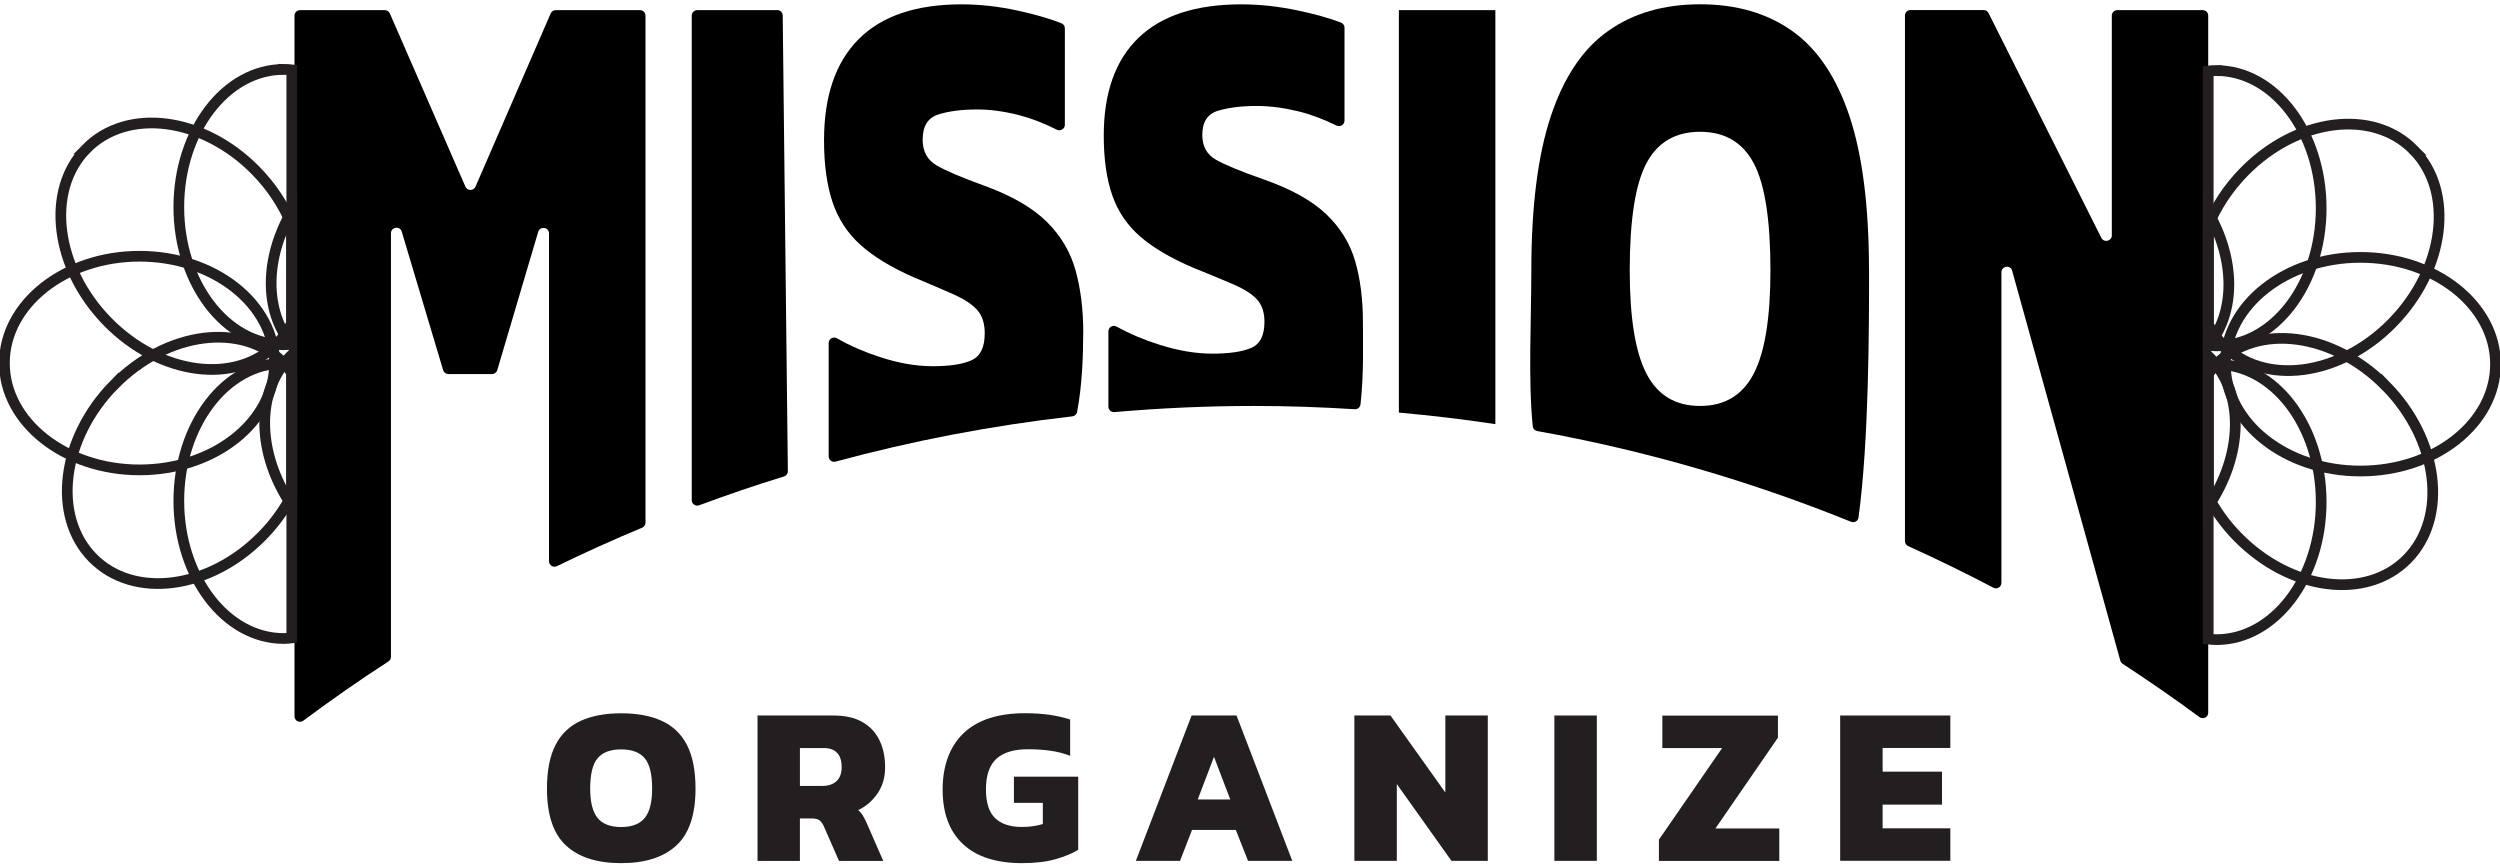 <?xml version="1.0" encoding="UTF-8"?>
<svg xmlns="http://www.w3.org/2000/svg" width="350.35" height="121.57" viewBox="0 0 350.35 121.57">
  <g id="Layer_5" data-name="Layer 5">
    <g opacity=".9">
      <g opacity=".9">
        <path d="M2475.23,1710.97c-3.81.87-10.14,6.54-18.29,15.79-4.16,4.51-8.8,9.89-13.82,16.01-2.48,3.1-5.18,6.22-7.93,9.55-2.76,3.32-5.6,6.81-8.52,10.45-5.88,7.15-12.17,14.8-18.77,22.83-3.32,3.94-6.71,7.97-10.18,12.09-1.72,2.06-3.46,4.14-5.21,6.24-1.78,2.05-3.58,4.11-5.38,6.19-14.3,16.88-29.93,33.87-45.79,50.69-4,4.14-8.01,8.28-12.02,12.42-3.99,4.14-8.12,8.06-12.14,12.09-2.02,2-4.03,4-6.03,5.99-2.01,1.98-4.07,3.86-6.09,5.79-4.04,3.83-8.05,7.64-12.02,11.39-4.03,3.64-8.01,7.23-11.93,10.78-1.96,1.77-3.9,3.53-5.83,5.27-1.96,1.68-3.9,3.35-5.82,5.01-3.84,3.31-7.6,6.56-11.28,9.73-3.73,3.06-7.37,6.05-10.91,8.95-28.35,23.13-51.06,38.68-59.84,43.48-19.52,11.56-44.93,28.14-75.27,46.64-30.29,18.63-65.64,38.85-104.42,58.81-19.44,9.82-39.68,19.73-60.61,29.15-20.94,9.38-42.49,18.51-64.42,27.11-21.96,8.51-44.28,16.57-66.69,24.05-22.43,7.43-44.93,14.23-67.29,20.38-11.24,2.97-22.4,5.91-33.44,8.82-5.51,1.54-11.06,2.72-16.56,4.02-5.5,1.28-10.97,2.56-16.4,3.82-5.43,1.27-10.83,2.53-16.18,3.78-5.39,1.1-10.73,2.19-16.03,3.27-10.61,2.13-21.01,4.37-31.24,6.3-10.27,1.81-20.31,3.59-30.09,5.31-4.9.83-9.72,1.79-14.51,2.49-4.79.72-9.51,1.43-14.16,2.13-9.3,1.39-18.31,2.74-27,4.04-8.73,1.09-17.13,2.15-25.16,3.15-64.36,7.8-106.11,9.61-106.43,6.57.83-2.29-.84-5.57-4.51-9.56-3.67-4.02-9.36-8.83-16.56-14.06-7.19-5.24-15.9-10.94-25.62-16.8-9.72-5.88-20.54-12.14-31.85-18.17-45.32-24.26-99.64-47.78-133.04-50.73-40.75-3.74-81.78-6.19-122.52-7.13-40.79-1.01-81.4-.22-120.99,1.71-19.79.91-39.41,2.39-58.74,4.12-19.33,1.73-38.39,3.75-57.12,6.04-37.48,4.73-73.71,10.83-108.22,17.63-68.32,12.43-78.17,21.4-108.81,18.57-6.23-.13-17.97,8.21-39.26,18.85-10.65,5.32-23.68,11.23-39.6,16.95-7.96,2.87-16.65,5.67-26.12,8.37-9.48,2.79-19.74,5.45-30.86,7.89-61.19,12.13-141.92,10.58-197.33,26.24-13.51,3.03-30.73,6.26-50.75,9.62-20.02,3.26-42.85,6.98-67.59,11.01-12.36,1.93-25.2,3.93-38.4,5.99-13.2,2.04-26.76,3.95-40.56,6.32-27.6,4.44-56.19,9.03-84.87,13.64-114.7,19.05-230.5,41.8-289.98,56.19-7.08,1.65-14.05,3.27-20.92,4.87-6.86,1.73-13.61,3.43-20.26,5.11-13.3,3.31-26.2,6.53-38.75,9.66-12.55,3.06-24.74,6.02-36.62,8.92-5.95,1.37-11.8,2.96-17.58,4.45-5.78,1.49-11.49,2.97-17.13,4.42-22.57,5.78-44.08,11.11-64.87,16.05-2.6.61-5.19,1.23-7.76,1.83-2.57.66-5.13,1.32-7.69,1.97-5.1,1.3-10.17,2.58-15.2,3.86-10.07,2.47-19.99,4.91-29.82,7.32-9.84,2.3-19.59,4.57-29.28,6.83-9.69,2.24-19.35,4.24-28.98,6.55-9.64,2.18-19.27,4.36-28.93,6.55-9.68,2.17-19.38,4.35-29.16,6.54-39.15,8.78-79.61,17.58-124.12,28.06-8.39,1.82-16.68,3.69-24.88,5.61-8.19,2.03-16.29,4.2-24.33,6.36-4.01,1.1-8.01,2.2-11.99,3.29-3.98,1.14-7.93,2.38-11.87,3.58-7.87,2.48-15.69,4.93-23.46,7.38-31,10.53-61.19,21.93-91.16,35.19-30.04,12.86-59.84,27.6-90.38,43.17-15.18,8.21-30.69,16-46.28,24.97-3.91,2.18-7.85,4.36-11.8,6.56-3.95,2.21-7.95,4.3-11.9,6.71-7.95,4.63-15.99,9.32-24.12,14.06-2.13,1.26-4.25,2.52-6.36,3.77-2.09,1.34-4.18,2.68-6.25,4.01-4.15,2.68-8.26,5.34-12.34,7.98-4.08,2.65-8.12,5.28-12.13,7.89-4,2.65-8.02,5.11-11.88,7.96-7.76,5.56-15.4,11.03-22.96,16.44-3.77,2.72-7.52,5.42-11.25,8.11-3.66,2.86-7.3,5.7-10.92,8.53-7.23,5.69-14.39,11.32-21.49,16.91-1.77,1.4-3.54,2.8-5.31,4.2-1.73,1.48-3.46,2.95-5.19,4.42-3.45,2.95-6.9,5.89-10.33,8.82-6.86,5.87-13.69,11.72-20.49,17.55-6.67,6.14-13.32,12.25-19.97,18.37l-9.97,9.2c-3.32,3.08-6.68,6.08-9.9,9.37-6.52,6.44-13.05,12.9-19.61,19.4-3.28,3.25-6.58,6.5-9.88,9.76-3.33,3.22-6.49,6.78-9.77,10.16-6.51,6.86-13.06,13.76-19.69,20.74-6.7,6.84-13.16,14.3-19.8,21.69-6.63,7.4-13.34,14.89-20.15,22.49-6.66,7.87-13.41,15.85-20.27,23.96-3.44,4.05-6.9,8.14-10.39,12.26l-2.63,3.1-2.57,3.22c-1.72,2.15-3.44,4.31-5.18,6.48-6.69,7.95-13.35,15.85-19.98,23.72l-4.96,5.92-4.81,6.12c-3.2,4.08-6.4,8.16-9.59,12.23-6.36,8.18-12.79,16.22-19.02,24.5-6.14,8.43-12.26,16.84-18.38,25.23l-9.15,12.63c-3.05,4.21-5.92,8.65-8.89,12.97l-17.63,26.14-4.4,6.55-4.26,6.74-8.49,13.53c-5.64,9.06-11.35,18.06-16.94,27.26-21.91,37.27-43.52,75.61-63.64,116.96-2.54,5.15-5.08,10.31-7.63,15.49-2.53,5.2-5.16,10.32-7.54,15.72-4.86,10.69-9.75,21.46-14.67,32.3-2.43,5.46-4.98,10.83-7.32,16.42-2.34,5.6-4.68,11.21-7.03,16.86-4.68,11.3-9.47,22.65-14.13,34.22-4.44,12.81-8.88,25.6-12.81,37.61-1.94,6.02-3.84,11.77-5.39,17.35-1.52,5.61-2.85,10.91-3.93,15.81-1.11,4.94-3.06,11.65-5.49,19.35-1.22,3.85-2.55,7.95-3.96,12.19-.71,2.12-1.43,4.28-2.16,6.47-.69,2.22-1.38,4.47-2.08,6.73-5.6,18.08-11.73,36.91-15.37,50.11-25.82,77.91-48.53,154.14-66.18,232.88-17.58,78.65-30.06,159.91-33.67,245.55-.47,11.85-.7,25.15-.69,38.18-.03,3.26.11,6.51.23,9.72.14,3.21.28,6.37.42,9.47.31,6.19.67,12.11,1.08,17.53.82,10.85,1.85,19.75,3.02,25.04.58,2.67,1.22,4.37,1.89,4.96.67.61,1.35.18,2.03-1.5,3.58-8.84,7.08-18.55,10.49-29.04,1.71-5.24,3.4-10.68,5.07-16.3.82-2.8,1.65-5.66,2.49-8.56.83-2.9,1.62-5.84,2.56-8.82,3.62-11.91,7.19-24.5,10.72-37.68.87-3.29,1.75-6.62,2.63-9.99.89-3.37,1.7-6.78,2.72-10.19,1.94-6.85,3.88-13.83,5.81-20.94s3.85-14.34,5.77-21.69c.96-3.67,1.92-7.37,2.89-11.11,1.06-3.7,2.12-7.44,3.19-11.21,2.09-7.51,4.21-15.14,6.37-22.89,1.05-3.86,2.11-7.75,3.18-11.66,1.09-3.9,2.04-7.86,3.27-11.77,4.69-15.7,9.38-31.75,14.06-48.05,5.03-16.08,10.17-32.51,15.4-49.22,20.04-62.72,40.92-133.59,66.2-207.46,25.18-73.84,55.22-150.33,90.71-223.31,3.07-6.3,6.12-12.55,9.14-18.74,1.49-3.11,3.11-6.07,4.7-9.05,1.6-2.96,3.19-5.92,4.78-8.85,3.2-5.84,6.37-11.62,9.5-17.35,1.58-2.84,3.16-5.68,4.73-8.49.79-1.4,1.58-2.8,2.36-4.2l2.46-4.07c6.56-10.8,13.06-21.3,19.51-31.48,1.62-2.53,3.2-5.1,4.85-7.55,1.67-2.43,3.34-4.85,5-7.26,3.34-4.77,6.65-9.5,9.92-14.18,12.94-18.85,26.61-35.38,39.56-51.22,3.2-4,6.62-7.65,9.92-11.35,3.33-3.65,6.63-7.25,9.89-10.82,3.28-3.51,6.53-6.99,9.75-10.43,1.62-1.7,3.22-3.39,4.82-5.07,1.62-1.65,3.29-3.21,4.92-4.8,51.98-51.16,100.7-81.53,142.31-100.81,7.51-2.84,14.96-5.22,22.43-7.43,7.48-2.2,14.91-4.38,22.74-6.16,15.58-3.71,31.37-8.47,49.12-14.63,4.4-1.61,8.88-3.4,13.45-5.4,2.29-1,4.6-2.05,6.93-3.16,2.37-1.02,4.79-2.07,7.22-3.19,4.87-2.24,9.85-4.71,14.96-7.47,2.55-1.38,5.14-2.83,7.75-4.35,2.62-1.52,5.25-3.16,8.01-4.65,5.48-3.08,11.1-6.46,16.88-10.2,2.89-1.87,5.82-3.82,8.8-5.86,1.48-1.03,2.98-2.07,4.5-3.12,1.53-1,3.08-2.01,4.65-3.03,6.24-4.13,12.67-8.63,19.3-13.55,1.65-1.24,3.32-2.5,5.01-3.77.84-.64,1.69-1.29,2.54-1.94.86-.61,1.73-1.23,2.6-1.85,3.49-2.48,7.03-5.06,10.63-7.75,4.19-3.25,8.36-6.49,12.52-9.73,2.08-1.61,4.14-3.3,6.23-4.87,2.1-1.52,4.21-3.04,6.31-4.56,8.4-6.09,16.69-12.29,25.01-18.48,8.6-5.92,17.16-11.9,25.68-17.93,8.6-5.87,17.3-11.49,25.91-17.3,34.71-22.64,70.15-43.62,106.8-62.42,36.65-18.77,74.47-35.45,113.98-49.09,39.51-13.65,80.62-24.47,123.8-31.75,15-2.47,29.88-4.42,44.36-6.51,14.6-1.89,28.92-3.74,43.06-5.57,7.11-.86,14.18-1.71,21.22-2.55,3.52-.42,7.03-.84,10.53-1.26,3.52-.37,7.04-.74,10.55-1.11,14.03-1.54,27.98-3.06,41.95-4.59,13.95-1.65,27.91-3.3,42-4.96,14.11-1.51,28.34-3.03,42.79-4.58,28.9-3.1,58.52-7.26,89.99-10.63,8.76-.23,30.91-1.78,53.84-3.66,5.73-.48,11.52-.96,17.16-1.44,5.65-.39,11.16-.78,16.33-1.14,10.33-.76,19.29-1.52,25.31-2.18,17.64-3.1,35.68-5.99,53.92-8.76,18.28-2.5,36.8-4.69,55.31-6.97,9.26-1.13,18.52-2.26,27.77-3.38,9.25-1.1,18.46-2.36,27.68-3.26,18.42-1.96,36.66-4.01,54.56-6.25,35.75-4.76,70.25-9.05,101.82-15.38,7.89-1.57,15.61-3.24,23.12-5.03,3.76-.9,7.46-1.82,11.12-2.78,3.66-.89,7.27-1.82,10.82-2.78,14.2-3.83,27.5-8.21,39.72-13.23,19.72-2.72,38.24-5.16,55.84-6.92,17.61-1.68,34.26-3.04,50.19-4.21,15.93-1.16,31.13-2.19,45.84-3.07,14.74-.74,28.98-1.45,42.97-2.15,27.99-1.46,54.92-3.56,82.83-6.26,13.95-1.43,28.11-3.21,42.75-5.45,14.64-2.21,29.72-5.07,45.55-8.1,20.09-4.2,40.2-8.41,60.39-12.64,10.1-2.09,20.23-4.19,30.37-6.3,10.16-1.98,20.35-3.96,30.57-5.95,20.45-3.94,41.03-7.82,61.79-11.57,20.78-3.66,41.76-7.01,62.96-10.27,42.39-6.66,85.79-11.86,130.47-16.05,5.59-.5,11.19-1,16.82-1.5,5.63-.42,11.29-.83,16.96-1.25,11.35-.79,22.79-1.5,34.32-2.12,23.08-1.21,46.47-2.17,70.41-2.45,108.79-2.31,210.43.94,317.37,5.43,9.51.15,25.06,2.26,43.79,5.22,9.38,1.4,19.55,3.06,30.13,4.87,5.3.92,10.69,1.85,16.14,2.79,5.47.9,11,1.81,16.53,2.73,11.09,1.89,22.21,3.79,32.96,5.63,10.83,1.75,21.29,3.44,31.01,5.01,4.87.81,9.56,1.59,14.01,2.34,4.48.67,8.72,1.3,12.67,1.88,7.93,1.23,14.73,2.28,20,3.1,4.92.76,9.99,1.38,15.19,1.87,5.21.43,10.57.62,16.03.75,10.92.22,22.3-.05,33.96-.74,11.7-.96,23.69-2.39,35.81-4.15,3.03-.46,6.07-.92,9.11-1.38,3.04-.46,6.09-.99,9.16-1.63,6.12-1.21,12.25-2.5,18.38-3.86,6.13-1.36,12.25-2.78,18.34-4.25,3.05-.76,6.08-1.45,9.12-2.29,3.03-.87,6.06-1.74,9.08-2.6,12.06-3.52,23.93-7.21,35.47-10.98,23.15-7.93,44.98-16.58,64.19-25.32,60.12-29.83,120.12-61.55,182.23-98.39,62.06-36.93,126.32-78.95,193.63-131.82,24.34-17.61,48.21-33.11,72.59-50.03,24.34-17.02,49.17-35.59,74.87-59.52,29.85-29.32,56.24-59.64,80.1-90.58,23.86-30.95,45.24-62.57,65-94.79,19.75-32.23,37.93-65.01,55.34-98.94,17.43-33.91,34.2-68.87,51.07-105.69,16.48-33.58,30.89-65.51,43.53-95.69,3.19-7.52,6.16-15.02,9.15-22.31,1.48-3.65,2.95-7.27,4.4-10.85,1.4-3.62,2.8-7.2,4.17-10.75,2.74-7.1,5.47-14.03,8.05-20.88,2.54-6.88,5.02-13.62,7.46-20.23,2.46-6.58,4.75-13.12,6.98-19.51,2.24-6.39,4.42-12.65,6.57-18.78,4.1-12.37,8.11-24.14,11.73-35.53,3.57-11.42,7.1-22.25,10.2-32.75,3.1-10.5,6.15-20.44,8.84-30.03,11-38.25,18.64-69.53,24.58-94.78,2.85-12.68,5.41-23.8,7.41-33.69,2.02-9.88,3.71-18.44,5.13-25.86,2.69-14.9,4.31-25.26,5.31-32.6.95-7.36,1.26-11.71,1.41-14.56.27-5.7-.23-5.42,1.69-11.35,1.85-7.53,3.63-14.46,5.51-20.91,1.88-6.46,3.82-12.45,5.82-18.18,3.88-11.5,8.06-21.92,12.35-32.85,4.19-10.96,8.73-22.36,13.11-35.87,2.2-6.75,4.43-14.01,6.67-21.96,2.18-7.97,4.33-16.65,6.5-26.21,2.71-13.02,5.07-26.12,7.39-39.14,2.13-13.04,4.11-26.04,5.96-38.9,3.88-25.69,6.43-51.01,8.73-75.18,4.36-48.38,6.04-92.39,6.05-127.54.1-6.49.2-13.03.3-19.62.11-6.58.07-13.21.12-19.87.08-13.3.17-26.76.25-40.39.04-27.14.08-54.91.12-83.26-.16-28.28.06-57.02-.08-86.22.03-14.57.07-29.27.11-44.08-.01-14.8.04-29.7.16-44.68.31-59.95,1.27-121.35,3.23-183.76,1.09-31.2,2.29-62.65,4.09-94.29,1.67-31.64,3.85-63.46,6.43-95.39-3.42,15.25-7.58,20.8-8.51,38.23-14.59,178.92-33.47,339.3-56.52,499.83-11.54,80.27-24.1,160.59-38.16,243.31-7.02,41.37-14.49,83.32-22.42,126.19-7.84,42.88-16.44,86.52-25.72,131.41-5.51,35.32-12.68,80.17-22.9,121.46-9.56,36.58-19.04,71.16-28.69,104.61-2.46,8.33-4.8,16.68-7.29,24.88-2.48,8.21-4.95,16.37-7.4,24.51-2.54,8.08-5.07,16.14-7.6,24.18-2.49,8.07-5.2,15.96-7.79,23.95-9.57,27.24-23.16,57.72-39.2,87.26-16,29.59-34.28,58.32-52.44,83.05-9.01,12.45-18.17,23.7-26.72,33.94-8.78,9.98-16.88,19.06-24.52,26.33-3.78,3.68-7.36,7.02-10.7,9.99-3.36,2.94-6.55,5.42-9.42,7.55-5.76,4.24-10.39,6.9-13.67,7.69Z" fill="#cae2e0"/>
      </g>
    </g>
  </g>
  <g id="Layer_11" data-name="Layer 11">
    <g>
      <g>
        <path d="M238.26,18.48c-3.45,0-5.96,1.47-7.52,4.41-1.56,2.94-2.34,7.95-2.34,15.02,0,6.63.78,11.45,2.34,14.46,1.56,3.01,4.06,4.53,7.52,4.53s5.95-1.51,7.52-4.53c1.56-3.01,2.34-7.84,2.34-14.46,0-7.06-.78-12.07-2.34-15.02-1.56-2.94-4.06-4.41-7.52-4.41Z" fill="none"/>
        <path d="M76.94,27.38l-7.41,25.05h-7.26l-7.48-25.05v65.08c7.12-4.6,14.51-8.79,22.15-12.57V27.38Z" fill="none"/>
        <path d="M280.47,82.98c5.74,3.06,11.32,6.35,16.75,9.88l-16.75-60.38v50.5Z" fill="none"/>
        <path d="M56.3,32.46l5.8,19.41c.1.33.4.55.74.55h6.11c.34,0,.65-.23.74-.56l5.73-19.36c.25-.86,1.52-.67,1.52.22v45.93c0,.57.59.94,1.11.69,3.92-1.91,7.9-3.71,11.94-5.39.29-.12.47-.4.47-.71V2.19c0-.43-.35-.77-.77-.77h-11.81c-.31,0-.59.18-.71.47l-10.53,24.26c-.27.62-1.15.62-1.42,0L54.63,1.88c-.12-.28-.4-.46-.71-.46h-11.88c-.43,0-.77.35-.77.77v98.19c0,.64.72,1,1.23.62,3.88-2.89,7.86-5.67,11.94-8.31.22-.14.35-.38.35-.64v-59.36c0-.89,1.26-1.08,1.52-.22Z"/>
        <path d="M108.9,1.42h-11.19c-.43,0-.77.35-.77.77v67.9c0,.54.53.91,1.04.72,3.91-1.45,7.87-2.81,11.89-4.04.33-.1.55-.4.54-.74l-.72-63.85c0-.42-.35-.77-.77-.77Z"/>
        <path d="M151.81,46.68c0-3.28-.36-6.21-1.08-8.79-.72-2.59-2.07-4.87-4.06-6.83-1.99-1.96-4.88-3.63-8.66-5.01-3.26-1.18-5.53-2.14-6.8-2.9-1.27-.75-1.91-1.95-1.91-3.58,0-1.9.74-3.08,2.23-3.54s3.29-.69,5.4-.69c1.82,0,3.76.26,5.82.78,1.71.44,3.49,1.12,5.34,2.05.52.26,1.14-.1,1.14-.68V3.98c0-.32-.18-.6-.48-.72-1.61-.64-3.65-1.23-6.11-1.77-2.71-.59-5.33-.88-7.88-.88-6.38,0-11.18,1.62-14.42,4.87-3.24,3.24-4.86,7.98-4.86,14.19,0,3.41.4,6.29,1.19,8.65.79,2.36,2.1,4.36,3.92,6,1.82,1.64,4.29,3.14,7.41,4.52,2.35.98,4.25,1.8,5.72,2.45,1.46.66,2.54,1.38,3.24,2.17.69.78,1.04,1.86,1.04,3.24,0,1.97-.61,3.23-1.84,3.78-1.22.56-3.04.84-5.43.84s-4.77-.42-7.41-1.28c-2.17-.7-4.18-1.57-6.02-2.63-.52-.3-1.17.06-1.17.66v15.88c0,.51.48.88.97.74,10.76-2.92,21.83-5.05,33.17-6.34.33-.04.61-.28.67-.61.72-3.68.86-8.1.86-11.05Z"/>
        <path d="M189.84,57.35c.41.03.77-.27.82-.67.48-4.13.34-8.88.34-11.57,0-3.16-.36-5.99-1.08-8.49-.72-2.5-2.07-4.7-4.06-6.6-1.99-1.89-4.88-3.51-8.66-4.84-3.26-1.14-5.53-2.07-6.8-2.8-1.27-.72-1.91-1.88-1.91-3.46,0-1.83.74-2.97,2.23-3.41,1.49-.44,3.29-.66,5.4-.66,1.82,0,3.76.25,5.82.75,1.72.42,3.5,1.09,5.35,1.99.52.25,1.13-.11,1.13-.69V3.89c0-.32-.19-.61-.48-.72-1.61-.62-3.64-1.19-6.1-1.71-2.71-.57-5.33-.85-7.88-.85-6.38,0-11.18,1.57-14.42,4.7-3.24,3.13-4.86,7.7-4.86,13.7,0,3.29.4,6.07,1.19,8.35.79,2.28,2.1,4.21,3.92,5.79,1.82,1.58,4.29,3.03,7.41,4.36,2.35.95,4.25,1.74,5.72,2.37,1.46.64,2.54,1.33,3.24,2.09.69.75,1.04,1.8,1.04,3.13,0,1.9-.61,3.12-1.84,3.65s-3.04.81-5.43.81-4.77-.41-7.41-1.24c-2.18-.68-4.18-1.52-6.03-2.55-.52-.29-1.16.07-1.16.67v10.54c0,.45.39.81.84.77,6.44-.56,12.95-.86,19.54-.86,4.75,0,9.46.16,14.14.46Z"/>
        <path d="M209.56,1.42h-13.52v56.4c4.55.41,9.06.94,13.52,1.62V1.42Z"/>
        <path d="M261.92,37.9c0-8.93-.91-16.13-2.73-21.61-1.83-5.47-4.5-9.45-8.02-11.94-3.52-2.5-7.83-3.75-12.91-3.75s-9.39,1.25-12.91,3.75c-3.53,2.49-6.2,6.47-8.02,11.94-1.82,5.48-2.73,12.68-2.73,21.61,0,7.01-.46,15.34.2,21.84.03.34.3.61.64.67,15.25,2.74,29.95,7.04,43.96,12.71.47.19.99-.1,1.05-.59,1.47-10.78,1.48-26.78,1.48-34.63ZM245.77,52.36c-1.56,3.01-4.06,4.53-7.52,4.53s-5.96-1.51-7.52-4.53c-1.56-3.01-2.34-7.84-2.34-14.46,0-7.06.78-12.07,2.34-15.02,1.56-2.94,4.06-4.41,7.52-4.41s5.95,1.47,7.52,4.41c1.56,2.94,2.34,7.95,2.34,15.02,0,6.63-.78,11.45-2.34,14.46Z"/>
        <path d="M281.99,37.97l15.15,54.61c.05.18.16.34.32.44,3.66,2.39,7.26,4.88,10.77,7.47.51.38,1.23.02,1.23-.62V2.19c0-.43-.35-.77-.77-.77h-11.97c-.43,0-.77.35-.77.77v30.79c0,.82-1.1,1.08-1.47.35l-15.8-31.49c-.13-.26-.4-.43-.69-.43h-10.26c-.43,0-.77.35-.77.77v73.65c0,.3.18.58.45.7,4.05,1.83,8.02,3.77,11.94,5.83.52.27,1.13-.1,1.13-.68v-43.52c0-.9,1.28-1.08,1.52-.21Z"/>
      </g>
      <g>
        <path d="M87.05,120.96c-3.37,0-5.95-.82-7.73-2.47-1.78-1.64-2.67-4.3-2.67-7.97,0-2.53.4-4.57,1.2-6.12.8-1.55,1.98-2.68,3.53-3.38,1.55-.71,3.44-1.06,5.68-1.06s4.13.35,5.68,1.06c1.55.71,2.73,1.83,3.53,3.38.8,1.55,1.2,3.59,1.2,6.12,0,3.67-.9,6.33-2.69,7.97-1.79,1.65-4.37,2.47-7.72,2.47ZM87.05,115.9c1.52,0,2.62-.43,3.31-1.28.69-.85,1.03-2.22,1.03-4.1,0-2-.34-3.42-1.03-4.25-.69-.83-1.79-1.25-3.31-1.25s-2.62.42-3.31,1.25c-.69.83-1.03,2.25-1.03,4.25,0,1.88.34,3.24,1.03,4.1.68.85,1.79,1.28,3.31,1.28Z" fill="#231f20"/>
        <path d="M106.16,120.64v-20.37h10.6c1.67,0,3.03.3,4.1.92,1.07.61,1.86,1.46,2.39,2.55.53,1.09.79,2.35.79,3.78s-.34,2.58-1.03,3.62c-.69,1.04-1.6,1.84-2.74,2.39.23.19.43.42.6.68.17.26.36.63.57,1.09l2.34,5.35h-6.2l-2.15-4.9c-.17-.38-.38-.65-.62-.81-.24-.16-.58-.24-1.03-.24h-1.68v5.95h-5.95ZM112.1,110.14h3.13c.86,0,1.53-.23,2.01-.68.47-.45.71-1.1.71-1.94,0-1.79-.84-2.69-2.53-2.69h-3.32v5.31Z" fill="#231f20"/>
        <path d="M143.24,120.96c-3.63,0-6.39-.89-8.29-2.67-1.9-1.78-2.85-4.33-2.85-7.64s.98-6.05,2.94-7.91c1.96-1.86,4.83-2.79,8.6-2.79,1.26,0,2.41.08,3.43.22,1.02.15,1.99.37,2.9.66v5.09c-.93-.36-1.89-.6-2.88-.73-.99-.13-2-.19-3.04-.19-1.96,0-3.43.44-4.41,1.33-.98.89-1.47,2.32-1.47,4.3,0,1.86.43,3.2,1.28,4.02.85.82,2.11,1.24,3.78,1.24.55,0,1.06-.04,1.55-.11.49-.07.94-.17,1.36-.3v-2.97h-4.05v-3.67h9.01v10.25c-.78.49-1.82.92-3.12,1.3s-2.88.57-4.76.57Z" fill="#231f20"/>
        <path d="M159.18,120.64l7.81-20.37h6.3l7.81,20.37h-6.2l-1.71-4.33h-6.14l-1.68,4.33h-6.2ZM167.85,112.04h4.56l-2.28-5.98-2.28,5.98Z" fill="#231f20"/>
        <path d="M189.8,120.64v-20.37h5.06l7.69,10.79v-10.79h5.95v20.37h-5.09l-7.66-10.76v10.76h-5.95Z" fill="#231f20"/>
        <path d="M217.83,120.64v-20.37h5.95v20.37h-5.95Z" fill="#231f20"/>
        <path d="M232.48,120.64v-2.97l8.86-12.84h-8.38v-4.55h16.2v3.1l-8.76,12.72h8.95v4.55h-16.86Z" fill="#231f20"/>
        <path d="M257.88,120.64v-20.37h15.44v4.55h-9.49v3.32h8.32v4.62h-8.32v3.32h9.49v4.55h-15.44Z" fill="#231f20"/>
      </g>
      <g>
        <path d="M310.6,9.87c-.38,0-.76.04-1.14.08v38.44c.38.04.75.08,1.14.08,8.11,0,14.69-8.64,14.69-19.29s-6.58-19.29-14.69-19.29Z" fill="none" stroke="#231f20" stroke-miterlimit="10" stroke-width="1.5"/>
        <path d="M310.6,51.04c-.38,0-.76.04-1.14.08v38.44c.38.04.75.08,1.14.08,8.11,0,14.69-8.64,14.69-19.29s-6.58-19.29-14.69-19.29Z" fill="none" stroke="#231f20" stroke-miterlimit="10" stroke-width="1.5"/>
        <ellipse cx="330.79" cy="51.04" rx="18.93" ry="14.97" fill="none" stroke="#231f20" stroke-miterlimit="10" stroke-width="1.5"/>
        <path d="M338.26,21.02c-5.74-5.85-16.38-4.48-23.77,3.06-2.25,2.29-3.93,4.9-5.03,7.57v13.82c.54,1.03,1.2,1.99,2.03,2.84,5.74,5.85,16.38,4.48,23.77-3.06,7.39-7.53,8.74-18.38,3-24.23Z" fill="none" stroke="#231f20" stroke-miterlimit="10" stroke-width="1.5"/>
        <path d="M309.46,70.98c4.86-7.13,5.17-15.83.24-20.85-.08-.08-.16-.14-.24-.22v21.07Z" fill="none" stroke="#231f20" stroke-miterlimit="10" stroke-width="1.5"/>
        <path d="M309.46,29.77v18.69c3.93-4.75,3.78-12.2,0-18.69Z" fill="none" stroke="#231f20" stroke-miterlimit="10" stroke-width="1.5"/>
        <path d="M334.37,54.1c-7.39-7.53-18.04-8.9-23.77-3.06-.42.43-.79.89-1.14,1.37v17.18c1.05,2,2.42,3.93,4.14,5.67,7.39,7.53,18.04,8.9,23.77,3.06,5.74-5.85,4.39-16.69-3-24.23Z" fill="none" stroke="#231f20" stroke-miterlimit="10" stroke-width="1.5"/>
      </g>
      <g>
        <path d="M39.75,9.71c.38,0,.76.04,1.14.08v38.44c-.38.04-.75.08-1.14.08-8.11,0-14.69-8.64-14.69-19.29s6.58-19.29,14.69-19.29Z" fill="none" stroke="#231f20" stroke-miterlimit="10" stroke-width="1.5"/>
        <path d="M39.75,50.88c.38,0,.76.04,1.14.08v38.44c-.38.04-.75.08-1.14.08-8.11,0-14.69-8.64-14.69-19.29s6.58-19.29,14.69-19.29Z" fill="none" stroke="#231f20" stroke-miterlimit="10" stroke-width="1.5"/>
        <ellipse cx="19.55" cy="50.88" rx="18.93" ry="14.97" fill="none" stroke="#231f20" stroke-miterlimit="10" stroke-width="1.5"/>
        <path d="M12.08,20.86c5.74-5.85,16.38-4.48,23.77,3.06,2.25,2.29,3.93,4.9,5.03,7.57v13.82c-.54,1.03-1.2,1.99-2.03,2.84-5.74,5.85-16.38,4.48-23.77-3.06-7.39-7.53-8.74-18.38-3-24.23Z" fill="none" stroke="#231f20" stroke-miterlimit="10" stroke-width="1.5"/>
        <path d="M40.89,70.82c-4.86-7.13-5.17-15.83-.24-20.85.08-.08.16-.14.24-.22v21.07Z" fill="none" stroke="#231f20" stroke-miterlimit="10" stroke-width="1.5"/>
        <path d="M40.89,29.61v18.69c-3.93-4.75-3.78-12.2,0-18.69Z" fill="none" stroke="#231f20" stroke-miterlimit="10" stroke-width="1.5"/>
        <path d="M15.98,53.94c7.39-7.53,18.04-8.9,23.77-3.06.42.43.79.89,1.14,1.37v17.18c-1.05,2-2.42,3.93-4.14,5.67-7.39,7.53-18.04,8.9-23.77,3.06s-4.39-16.69,3-24.23Z" fill="none" stroke="#231f20" stroke-miterlimit="10" stroke-width="1.5"/>
      </g>
    </g>
  </g>
</svg>